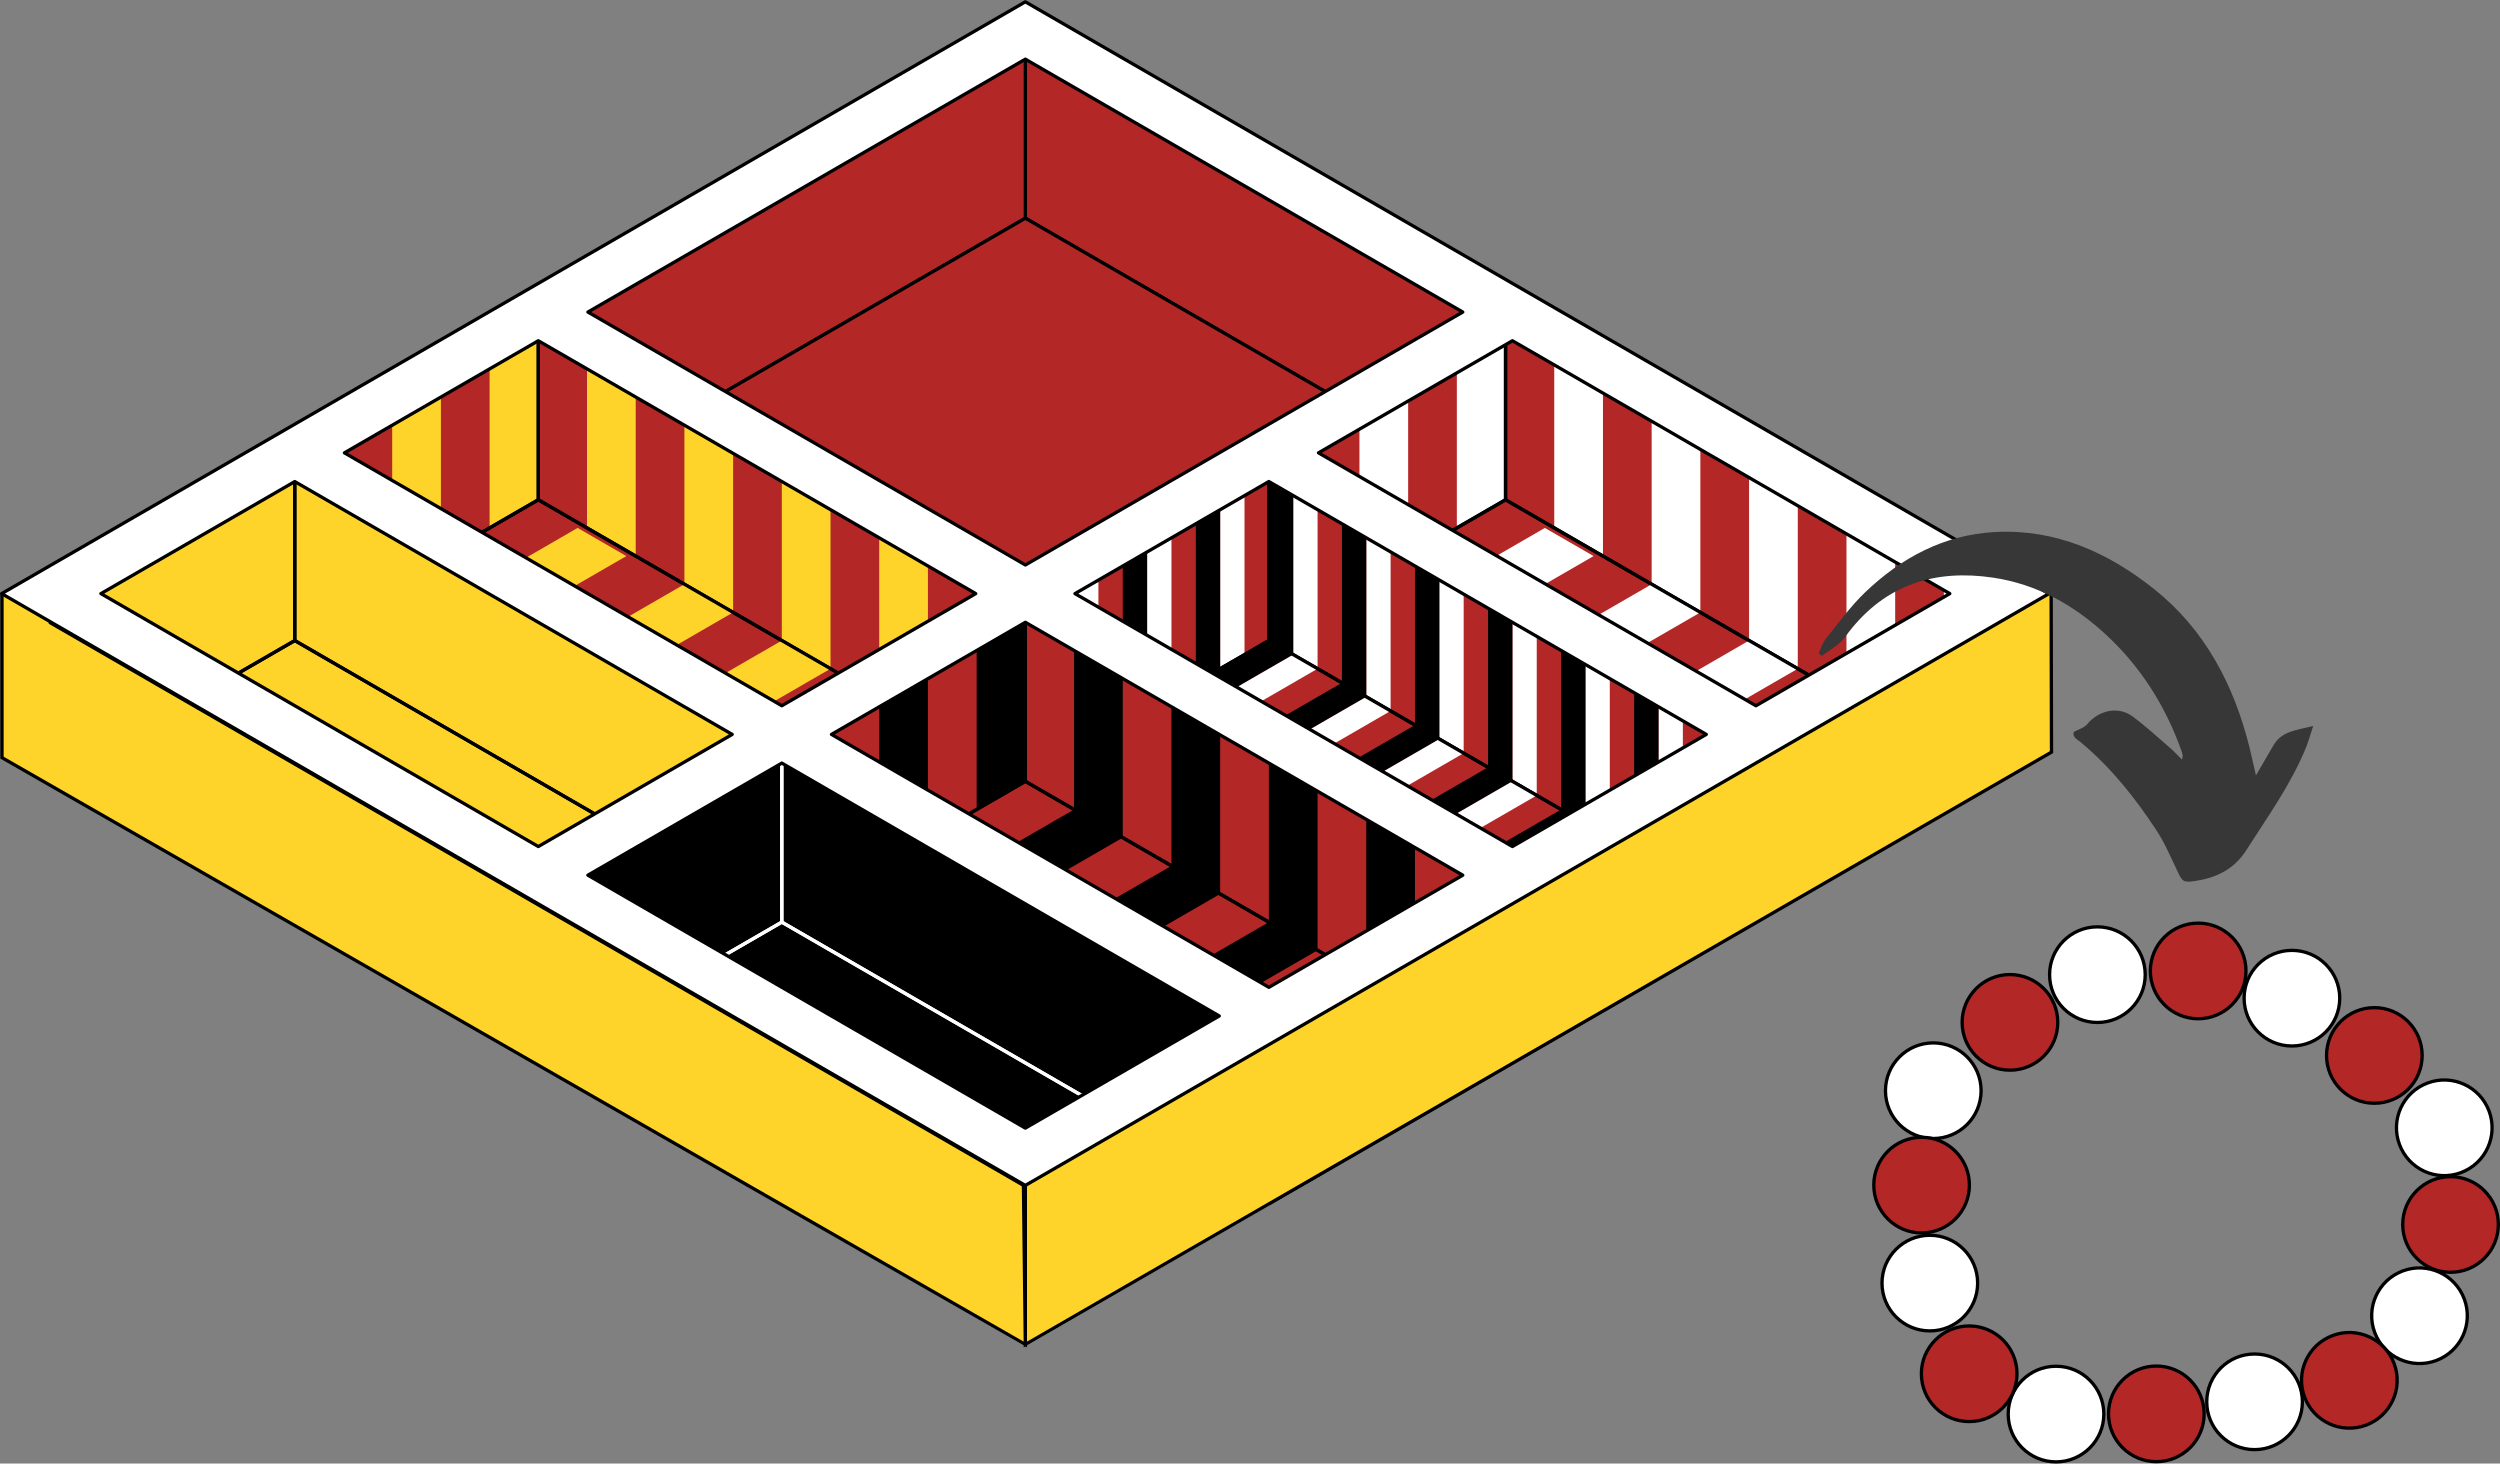 <?xml version="1.0" encoding="UTF-8" standalone="no"?>
<!-- Created with Inkscape (http://www.inkscape.org/) -->

<svg
   width="199.64mm"
   height="116.872mm"
   viewBox="0 0 199.64 116.872"
   version="1.1"
   id="svg157610"
   inkscape:version="1.2.2 (b0a8486541, 2022-12-01)"
   sodipodi:docname="2024-BR-04i.svg"
   xmlns:inkscape="http://www.inkscape.org/namespaces/inkscape"
   xmlns:sodipodi="http://sodipodi.sourceforge.net/DTD/sodipodi-0.dtd"
   xmlns="http://www.w3.org/2000/svg"
   xmlns:svg="http://www.w3.org/2000/svg">
  <rect x="0" y="0" width="199.64" height="116.872" fill="#808080" stroke="none"/>
  <sodipodi:namedview
     id="namedview157612"
     pagecolor="#ffffff"
     bordercolor="#666666"
     borderopacity="1.0"
     inkscape:showpageshadow="2"
     inkscape:pageopacity="0.0"
     inkscape:pagecheckerboard="0"
     inkscape:deskcolor="#d1d1d1"
     inkscape:document-units="mm"
     showgrid="false"
     inkscape:zoom="0.8828353"
     inkscape:cx="345.4778"
     inkscape:cy="415.70608"
     inkscape:window-width="1834"
     inkscape:window-height="1131"
     inkscape:window-x="0"
     inkscape:window-y="32"
     inkscape:window-maximized="1"
     inkscape:current-layer="layer1" />
  <defs
     id="defs157607" />
  <g
     inkscape:label="Layer 1"
     inkscape:groupmode="layer"
     id="layer1"
     transform="translate(-3.21,-38.639)">
    <g
       id="g114270"
       transform="matrix(1.497,0,0,1.499,0.821,-22.634)"
       style="stroke-width:0.668">
      <path
         style="fill:#b42727;fill-opacity:1;stroke:#000000;stroke-width:0.177;stroke-linecap:round;stroke-linejoin:bevel;stroke-dasharray:none;stroke-opacity:1"
         d="M 56.292,52.5 82.272,67.5 V 57.5 L 56.292,42.5 Z"
         id="path1518"
         sodipodi:nodetypes="ccccc" />
      <path
         style="fill:#b42727;fill-opacity:1;stroke:#000000;stroke-width:0.177;stroke-linecap:round;stroke-linejoin:bevel;stroke-dasharray:none;stroke-opacity:1"
         d="M 56.292,52.5 30.311,67.5 V 57.5 L 56.292,42.5 Z"
         id="path1518-3"
         sodipodi:nodetypes="ccccc" />
      <path
         style="fill:#b42727;fill-opacity:1;stroke:#000000;stroke-width:0.177;stroke-linecap:round;stroke-linejoin:bevel;stroke-dasharray:none;stroke-opacity:1"
         d="m 56.292,82.5 25.981,-15 -25.981,-15 -25.981,15 z"
         id="path37986"
         sodipodi:nodetypes="ccccc" />
      <g
         id="g112922-9"
         transform="translate(-50.036,-15.786)"
         style="stroke-width:0.668">
        <path
           style="fill:#b42727;fill-opacity:1;stroke:none;stroke-width:0.177;stroke-linecap:round;stroke-linejoin:bevel;stroke-dasharray:none;stroke-opacity:1"
           d="m 131.944,83.286 25.981,15 v -10 l -25.981,-15 z"
           id="path1518-6-2-4-6"
           sodipodi:nodetypes="ccccc" />
        <path
           style="fill:#b42727;fill-opacity:1;stroke:none;stroke-width:0.177;stroke-linecap:round;stroke-linejoin:bevel;stroke-dasharray:none;stroke-opacity:1"
           d="m 131.944,83.286 -12.99,7.5 v -10 l 12.99,-7.5 z"
           id="path1518-3-7-9-4-4"
           sodipodi:nodetypes="ccccc" />
        <path
           style="fill:#b42727;fill-opacity:1;stroke:none;stroke-width:0.177;stroke-linecap:round;stroke-linejoin:bevel;stroke-dasharray:none;stroke-opacity:1"
           d="m 144.934,105.786 12.99,-7.5 -25.981,-15 -12.99,7.5 z"
           id="path37986-5-3-7-3"
           sodipodi:nodetypes="ccccc" />
        <path
           style="fill:#ffffff;stroke:none;stroke-width:0.177;stroke-linecap:round;stroke-linejoin:bevel;stroke-dasharray:none;stroke-opacity:1"
           d="m 126.748,76.286 v 10 l -2.598,1.5 v -10 z"
           id="path38784-1-6-3"
           sodipodi:nodetypes="ccccc" />
        <path
           style="fill:#ffffff;stroke:none;stroke-width:0.177;stroke-linecap:round;stroke-linejoin:bevel;stroke-dasharray:none;stroke-opacity:1"
           d="m 121.551,79.286 v 10 l -2.598,1.5 v -10 z"
           id="path38784-3-9-3-3"
           sodipodi:nodetypes="ccccc" />
        <path
           style="fill:#ffffff;stroke:none;stroke-width:0.177;stroke-linecap:round;stroke-linejoin:bevel;stroke-dasharray:none;stroke-opacity:1"
           d="m 131.944,73.286 v 10 l -2.598,1.5 v -10 z"
           id="path38784-5-4-1-8"
           sodipodi:nodetypes="ccccc" />
        <path
           style="fill:#ffffff;stroke:none;stroke-width:0.177;stroke-linecap:round;stroke-linejoin:bevel;stroke-dasharray:none;stroke-opacity:1"
           d="m 134.542,74.786 v 10 l 2.598,1.5 v -10 z"
           id="path38784-5-6-7-7-6"
           sodipodi:nodetypes="ccccc" />
        <path
           style="fill:#ffffff;stroke:none;stroke-width:0.177;stroke-linecap:round;stroke-linejoin:bevel;stroke-dasharray:none;stroke-opacity:1"
           d="m 139.738,77.786 v 10 l 2.598,1.5 v -10 z"
           id="path38784-5-6-2-8-5-0"
           sodipodi:nodetypes="ccccc" />
        <path
           style="fill:#ffffff;stroke:none;stroke-width:0.177;stroke-linecap:round;stroke-linejoin:bevel;stroke-dasharray:none;stroke-opacity:1"
           d="m 144.934,80.786 v 10 l 2.598,1.5 v -10 z"
           id="path38784-5-6-2-9-4-9-4"
           sodipodi:nodetypes="ccccc" />
        <path
           style="fill:#ffffff;stroke:none;stroke-width:0.177;stroke-linecap:round;stroke-linejoin:bevel;stroke-dasharray:none;stroke-opacity:1"
           d="m 150.13,83.786 v 10 l 2.598,1.5 v -10 z"
           id="path38784-5-6-2-9-1-5-6-8"
           sodipodi:nodetypes="ccccc" />
        <path
           style="fill:#ffffff;stroke:none;stroke-width:0.177;stroke-linecap:round;stroke-linejoin:bevel;stroke-dasharray:none;stroke-opacity:1"
           d="m 155.326,86.786 v 10 l 2.598,1.5 v -10 z"
           id="path38784-5-6-2-9-1-2-0-2-8"
           sodipodi:nodetypes="ccccc" />
        <path
           style="fill:none;fill-opacity:1;stroke:#000000;stroke-width:0.177;stroke-linecap:round;stroke-linejoin:bevel;stroke-dasharray:none;stroke-opacity:1"
           d="m 131.944,83.286 -12.99,7.5 v -10 l 12.99,-7.5 z"
           id="path1518-3-7-7-3-1-8"
           sodipodi:nodetypes="ccccc" />
        <path
           style="fill:none;fill-opacity:1;stroke:#000000;stroke-width:0.177;stroke-linecap:round;stroke-linejoin:bevel;stroke-dasharray:none;stroke-opacity:1"
           d="m 131.944,83.286 25.981,15 v -10 l -25.981,-15 z"
           id="path1518-6-0-6-7-9"
           sodipodi:nodetypes="ccccc" />
        <path
           style="fill:#ffffff;stroke:none;stroke-width:0.177;stroke-linecap:round;stroke-linejoin:bevel;stroke-dasharray:none;stroke-opacity:1"
           d="m 134.041,84.786 -12.99,7.5 2.598,1.5 12.99,-7.5 z"
           id="path40754-5-7" />
        <path
           style="fill:#ffffff;stroke:none;stroke-width:0.177;stroke-linecap:round;stroke-linejoin:bevel;stroke-dasharray:none;stroke-opacity:1"
           d="m 139.738,87.786 -12.99,7.5 2.598,1.5 12.99,-7.5 z"
           id="path40754-7-7-7" />
        <path
           style="fill:#ffffff;stroke:none;stroke-width:0.177;stroke-linecap:round;stroke-linejoin:bevel;stroke-dasharray:none;stroke-opacity:1"
           d="m 144.934,90.786 -12.99,7.5 2.598,1.5 12.99,-7.5 z"
           id="path40754-7-8-4-6" />
        <path
           style="fill:#ffffff;stroke:none;stroke-width:0.177;stroke-linecap:round;stroke-linejoin:bevel;stroke-dasharray:none;stroke-opacity:1"
           d="m 150.13,93.786 -12.99,7.5 2.598,1.5 12.99,-7.5 z"
           id="path40754-7-8-6-1-4" />
        <path
           style="fill:#ffffff;stroke:none;stroke-width:0.177;stroke-linecap:round;stroke-linejoin:bevel;stroke-dasharray:none;stroke-opacity:1"
           d="m 155.326,96.786 -12.99,7.5 2.598,1.5 12.99,-7.5 z"
           id="path40754-7-8-8-8-3" />
        <path
           style="fill:none;fill-opacity:1;stroke:#000000;stroke-width:0.177;stroke-linecap:round;stroke-linejoin:bevel;stroke-dasharray:none;stroke-opacity:1"
           d="m 144.934,105.786 12.99,-7.5 -25.981,-15 -12.99,7.5 z"
           id="path37986-5-9-3-8-0"
           sodipodi:nodetypes="ccccc" />
      </g>
      <g
         id="g114007"
         transform="translate(-101.633,-15.786)"
         style="stroke-width:0.668">
        <path
           style="fill:#b42727;fill-opacity:1;stroke:none;stroke-width:0.177;stroke-linecap:round;stroke-linejoin:bevel;stroke-dasharray:none;stroke-opacity:1"
           d="m 131.944,83.286 25.981,15 v -10 l -25.981,-15 z"
           id="path1518-6-2-4"
           sodipodi:nodetypes="ccccc" />
        <path
           style="fill:#b42727;fill-opacity:1;stroke:none;stroke-width:0.177;stroke-linecap:round;stroke-linejoin:bevel;stroke-dasharray:none;stroke-opacity:1"
           d="m 131.944,83.286 -12.99,7.5 v -10 l 12.99,-7.5 z"
           id="path1518-3-7-9-4"
           sodipodi:nodetypes="ccccc" />
        <path
           style="fill:#b42727;fill-opacity:1;stroke:none;stroke-width:0.177;stroke-linecap:round;stroke-linejoin:bevel;stroke-dasharray:none;stroke-opacity:1"
           d="m 144.934,105.786 12.99,-7.5 -25.981,-15 -12.99,7.5 z"
           id="path37986-5-3-7"
           sodipodi:nodetypes="ccccc" />
        <path
           style="fill:#ffd42a;fill-opacity:1;stroke:none;stroke-width:0.177;stroke-linecap:round;stroke-linejoin:bevel;stroke-dasharray:none;stroke-opacity:1"
           d="m 126.748,76.286 v 10 l -2.598,1.5 v -10 z"
           id="path38784-1-6"
           sodipodi:nodetypes="ccccc" />
        <path
           style="fill:#ffd42a;fill-opacity:1;stroke:none;stroke-width:0.177;stroke-linecap:round;stroke-linejoin:bevel;stroke-dasharray:none;stroke-opacity:1"
           d="m 121.551,79.286 v 10 l -2.598,1.5 v -10 z"
           id="path38784-3-9-3"
           sodipodi:nodetypes="ccccc" />
        <path
           style="fill:#ffd42a;fill-opacity:1;stroke:none;stroke-width:0.177;stroke-linecap:round;stroke-linejoin:bevel;stroke-dasharray:none;stroke-opacity:1"
           d="m 131.944,73.286 v 10 l -2.598,1.5 v -10 z"
           id="path38784-5-4-1"
           sodipodi:nodetypes="ccccc" />
        <path
           style="fill:#ffd42a;fill-opacity:1;stroke:none;stroke-width:0.177;stroke-linecap:round;stroke-linejoin:bevel;stroke-dasharray:none;stroke-opacity:1"
           d="m 134.542,74.786 v 10 l 2.598,1.5 v -10 z"
           id="path38784-5-6-7-7"
           sodipodi:nodetypes="ccccc" />
        <path
           style="fill:#ffd42a;fill-opacity:1;stroke:none;stroke-width:0.177;stroke-linecap:round;stroke-linejoin:bevel;stroke-dasharray:none;stroke-opacity:1"
           d="m 139.738,77.786 v 10 l 2.598,1.5 v -10 z"
           id="path38784-5-6-2-8-5"
           sodipodi:nodetypes="ccccc" />
        <path
           style="fill:#ffd42a;fill-opacity:1;stroke:none;stroke-width:0.177;stroke-linecap:round;stroke-linejoin:bevel;stroke-dasharray:none;stroke-opacity:1"
           d="m 144.934,80.786 v 10 l 2.598,1.5 v -10 z"
           id="path38784-5-6-2-9-4-9"
           sodipodi:nodetypes="ccccc" />
        <path
           style="fill:#ffd42a;fill-opacity:1;stroke:none;stroke-width:0.177;stroke-linecap:round;stroke-linejoin:bevel;stroke-dasharray:none;stroke-opacity:1"
           d="m 150.13,83.786 v 10 l 2.598,1.5 v -10 z"
           id="path38784-5-6-2-9-1-5-6"
           sodipodi:nodetypes="ccccc" />
        <path
           style="fill:#ffd42a;fill-opacity:1;stroke:none;stroke-width:0.177;stroke-linecap:round;stroke-linejoin:bevel;stroke-dasharray:none;stroke-opacity:1"
           d="m 155.326,86.786 v 10 l 2.598,1.5 v -10 z"
           id="path38784-5-6-2-9-1-2-0-2"
           sodipodi:nodetypes="ccccc" />
        <path
           style="fill:none;fill-opacity:1;stroke:#000000;stroke-width:0.177;stroke-linecap:round;stroke-linejoin:bevel;stroke-dasharray:none;stroke-opacity:1"
           d="m 131.944,83.286 -12.99,7.5 v -10 l 12.99,-7.5 z"
           id="path1518-3-7-7-3-1"
           sodipodi:nodetypes="ccccc" />
        <path
           style="fill:none;fill-opacity:1;stroke:#000000;stroke-width:0.177;stroke-linecap:round;stroke-linejoin:bevel;stroke-dasharray:none;stroke-opacity:1"
           d="m 131.944,83.286 25.981,15 v -10 l -25.981,-15 z"
           id="path1518-6-0-6-7"
           sodipodi:nodetypes="ccccc" />
        <path
           style="fill:#ffd42a;fill-opacity:1;stroke:none;stroke-width:0.177;stroke-linecap:round;stroke-linejoin:bevel;stroke-dasharray:none;stroke-opacity:1"
           d="m 134.041,84.786 -12.99,7.5 2.598,1.5 12.99,-7.5 z"
           id="path40754-5" />
        <path
           style="fill:#ffd42a;fill-opacity:1;stroke:none;stroke-width:0.177;stroke-linecap:round;stroke-linejoin:bevel;stroke-dasharray:none;stroke-opacity:1"
           d="m 139.738,87.786 -12.99,7.5 2.598,1.5 12.99,-7.5 z"
           id="path40754-7-7" />
        <path
           style="fill:#ffd42a;fill-opacity:1;stroke:none;stroke-width:0.177;stroke-linecap:round;stroke-linejoin:bevel;stroke-dasharray:none;stroke-opacity:1"
           d="m 144.934,90.786 -12.99,7.5 2.598,1.5 12.99,-7.5 z"
           id="path40754-7-8-4" />
        <path
           style="fill:#ffd42a;fill-opacity:1;stroke:none;stroke-width:0.177;stroke-linecap:round;stroke-linejoin:bevel;stroke-dasharray:none;stroke-opacity:1"
           d="m 150.13,93.786 -12.99,7.5 2.598,1.5 12.99,-7.5 z"
           id="path40754-7-8-6-1" />
        <path
           style="fill:#ffd42a;fill-opacity:1;stroke:none;stroke-width:0.177;stroke-linecap:round;stroke-linejoin:bevel;stroke-dasharray:none;stroke-opacity:1"
           d="m 155.326,96.786 -12.99,7.5 2.598,1.5 12.99,-7.5 z"
           id="path40754-7-8-8-8" />
        <path
           style="fill:none;fill-opacity:1;stroke:#000000;stroke-width:0.177;stroke-linecap:round;stroke-linejoin:bevel;stroke-dasharray:none;stroke-opacity:1"
           d="m 144.934,105.786 12.99,-7.5 -25.981,-15 -12.99,7.5 z"
           id="path37986-5-9-3-8"
           sodipodi:nodetypes="ccccc" />
      </g>
      <g
         id="g43319"
         transform="translate(-72.313,13.25)"
         style="stroke-width:0.668">
        <path
           style="fill:#b42727;fill-opacity:1;stroke:none;stroke-width:0.177;stroke-linecap:round;stroke-linejoin:bevel;stroke-dasharray:none;stroke-opacity:1"
           d="m 141.595,61.75 25.981,15 v -10 l -25.981,-15 z"
           id="path1518-6-06"
           sodipodi:nodetypes="ccccc" />
        <path
           style="fill:#ffffff;stroke:none;stroke-width:0.177px;stroke-linecap:butt;stroke-linejoin:miter;stroke-opacity:1"
           d="m 144.193,53.25 -1.299,-0.75 v 10 l 1.299,0.75 z"
           id="path42448-8-4-3-0" />
        <path
           style="fill:#b42727;fill-opacity:1;stroke:none;stroke-width:0.177;stroke-linecap:round;stroke-linejoin:bevel;stroke-dasharray:none;stroke-opacity:1"
           d="m 141.595,61.75 -12.99,7.5 v -10 l 12.99,-7.5 z"
           id="path1518-3-7-1"
           sodipodi:nodetypes="ccccc" />
        <path
           style="fill:#ffffff;stroke:none;stroke-width:0.177px;stroke-linecap:butt;stroke-linejoin:miter;stroke-opacity:1"
           d="m 135.1,55.5 1.299,-0.75 v 10 l -1.299,0.75 z"
           id="path42448-8-4-3" />
        <path
           style="fill:#b42727;fill-opacity:1;stroke:none;stroke-width:0.177;stroke-linecap:round;stroke-linejoin:bevel;stroke-dasharray:none;stroke-opacity:1"
           d="m 154.586,84.25 12.99,-7.5 -25.981,-15 -12.99,7.5 z"
           id="path37986-5-5"
           sodipodi:nodetypes="ccccc" />
        <path
           style="fill:#ffffff;stroke:none;stroke-width:0.177px;stroke-linecap:butt;stroke-linejoin:miter;stroke-opacity:1"
           d="M 131.203,57.75 132.502,57 v 10 l -1.299,0.75 z"
           id="path42448-8-4" />
        <path
           style="fill:#ffffff;stroke:none;stroke-width:0.177px;stroke-linecap:butt;stroke-linejoin:miter;stroke-opacity:1"
           d="m 138.997,53.25 1.299,-0.75 v 10 l -1.299,0.75 z"
           id="path42448-8-4-3-1" />
        <path
           style="fill:none;fill-opacity:1;stroke:#000000;stroke-width:0.177;stroke-linecap:round;stroke-linejoin:bevel;stroke-dasharray:none;stroke-opacity:1"
           d="m 141.595,61.75 -12.99,7.5 v -10 l 12.99,-7.5 z"
           id="path1518-3-7-7-25"
           sodipodi:nodetypes="ccccc" />
        <path
           style="fill:#ffffff;stroke:none;stroke-width:0.177px;stroke-linecap:butt;stroke-linejoin:miter;stroke-opacity:1"
           d="m 148.09,55.5 -1.299,-0.75 v 10 l 1.299,0.75 z"
           id="path42448-8-4-3-0-6" />
        <path
           style="fill:#ffffff;stroke:none;stroke-width:0.177px;stroke-linecap:butt;stroke-linejoin:miter;stroke-opacity:1"
           d="m 151.987,57.75 -1.299,-0.75 V 67 l 1.299,0.75 z"
           id="path42448-8-4-3-0-6-9" />
        <path
           style="fill:#ffffff;stroke:none;stroke-width:0.177px;stroke-linecap:butt;stroke-linejoin:miter;stroke-opacity:1"
           d="m 155.885,60 -1.299,-0.75 v 10 l 1.299,0.75 z"
           id="path42448-8-4-3-0-6-9-6" />
        <path
           style="fill:#ffffff;stroke:none;stroke-width:0.177px;stroke-linecap:butt;stroke-linejoin:miter;stroke-opacity:1"
           d="m 159.782,62.25 -1.299,-0.75 v 10 l 1.299,0.75 z"
           id="path42448-8-4-3-0-6-9-6-4" />
        <path
           style="fill:#ffffff;stroke:none;stroke-width:0.177px;stroke-linecap:butt;stroke-linejoin:miter;stroke-opacity:1"
           d="m 163.679,64.5 -1.299,-0.75 v 10 l 1.299,0.75 z"
           id="path42448-8-4-3-0-6-9-6-5" />
        <path
           style="fill:#ffffff;stroke:none;stroke-width:0.177px;stroke-linecap:butt;stroke-linejoin:miter;stroke-opacity:1"
           d="M 167.576,66.75 166.277,66 v 10 l 1.299,0.75 z"
           id="path42448-8-4-3-0-6-9-6-5-4" />
        <path
           style="fill:none;fill-opacity:1;stroke:#000000;stroke-width:0.177;stroke-linecap:round;stroke-linejoin:bevel;stroke-dasharray:none;stroke-opacity:1"
           d="m 141.595,61.75 25.981,15 v -10 l -25.981,-15 z"
           id="path1518-6-0-4"
           sodipodi:nodetypes="ccccc" />
        <path
           style="fill:#000000;stroke:none;stroke-width:0.177px;stroke-linecap:butt;stroke-linejoin:miter;stroke-opacity:1"
           d="m 142.894,52.5 -1.299,-0.75 v 10 l 1.299,0.75 z"
           id="path42448-8-49-2" />
        <path
           style="fill:#000000;stroke:none;stroke-width:0.177px;stroke-linecap:butt;stroke-linejoin:miter;stroke-opacity:1"
           d="M 146.791,54.75 145.492,54 v 10 l 1.299,0.75 z"
           id="path42448-8-49-2-8" />
        <path
           style="fill:#000000;stroke:none;stroke-width:0.177px;stroke-linecap:butt;stroke-linejoin:miter;stroke-opacity:1"
           d="m 150.688,57 -1.299,-0.75 V 66.25 l 1.299,0.75 z"
           id="path42448-8-49-2-8-2" />
        <path
           style="fill:#000000;stroke:none;stroke-width:0.177px;stroke-linecap:butt;stroke-linejoin:miter;stroke-opacity:1"
           d="m 154.586,59.25 -1.299,-0.75 v 10 l 1.299,0.75 z"
           id="path42448-8-49-2-8-2-6" />
        <path
           style="fill:#000000;stroke:none;stroke-width:0.177px;stroke-linecap:butt;stroke-linejoin:miter;stroke-opacity:1"
           d="m 158.483,61.5 -1.299,-0.75 v 10 l 1.299,0.75 z"
           id="path42448-8-49-2-8-2-6-9" />
        <path
           style="fill:#000000;stroke:none;stroke-width:0.177px;stroke-linecap:butt;stroke-linejoin:miter;stroke-opacity:1"
           d="M 162.38,63.75 161.081,63 v 10 l 1.299,0.75 z"
           id="path42448-8-49-2-8-2-6-0" />
        <path
           style="fill:#000000;stroke:none;stroke-width:0.177px;stroke-linecap:butt;stroke-linejoin:miter;stroke-opacity:1"
           d="m 164.978,75.25 c -12.99,7.5 -12.99,7.5 -12.99,7.5 l 1.299,0.75 12.99,-7.5 z"
           id="path42905" />
        <path
           style="fill:#000000;stroke:none;stroke-width:0.177px;stroke-linecap:butt;stroke-linejoin:miter;stroke-opacity:1"
           d="m 166.277,66 -1.299,-0.75 v 10 l 1.299,0.75 z"
           id="path42448-8-49-2-8-2-6-0-8" />
        <path
           style="fill:#ffffff;stroke:none;stroke-width:0.177px;stroke-linecap:butt;stroke-linejoin:miter;stroke-opacity:1"
           d="m 166.277,76 c -12.99,7.5 -12.99,7.5 -12.99,7.5 l 1.299,0.75 12.99,-7.5 z"
           id="path42905-7" />
        <path
           style="fill:#000000;stroke:none;stroke-width:0.177px;stroke-linecap:butt;stroke-linejoin:miter;stroke-opacity:1"
           d="m 161.081,73 c -12.99,7.5 -12.99,7.5 -12.99,7.5 l 1.299,0.75 12.99,-7.5 z"
           id="path42905-1" />
        <path
           style="fill:#ffffff;stroke:none;stroke-width:0.177px;stroke-linecap:butt;stroke-linejoin:miter;stroke-opacity:1"
           d="m 162.38,73.75 c -12.99,7.5 -12.99,7.5 -12.99,7.5 l 1.299,0.75 12.99,-7.5 z"
           id="path42905-7-7" />
        <path
           style="fill:#000000;stroke:none;stroke-width:0.177px;stroke-linecap:butt;stroke-linejoin:miter;stroke-opacity:1"
           d="m 157.184,70.75 c -12.99,7.5 -12.99,7.5 -12.99,7.5 l 1.299,0.75 12.99,-7.5 z"
           id="path42905-1-2" />
        <path
           style="fill:#ffffff;stroke:none;stroke-width:0.177px;stroke-linecap:butt;stroke-linejoin:miter;stroke-opacity:1"
           d="M 158.483,71.5 C 145.492,79 145.492,79 145.492,79 l 1.299,0.75 12.99,-7.5 z"
           id="path42905-7-7-7" />
        <path
           style="fill:#000000;stroke:none;stroke-width:0.177px;stroke-linecap:butt;stroke-linejoin:miter;stroke-opacity:1"
           d="M 153.286,68.5 C 140.296,76 140.296,76 140.296,76 l 1.299,0.75 12.99,-7.5 z"
           id="path42905-1-22" />
        <path
           style="fill:#ffffff;stroke:none;stroke-width:0.177px;stroke-linecap:butt;stroke-linejoin:miter;stroke-opacity:1"
           d="m 154.586,69.25 c -12.99,7.5 -12.99,7.5 -12.99,7.5 l 1.299,0.75 12.99,-7.5 z"
           id="path42905-7-7-6" />
        <path
           style="fill:#000000;stroke:none;stroke-width:0.177px;stroke-linecap:butt;stroke-linejoin:miter;stroke-opacity:1"
           d="m 149.389,66.25 c -12.99,7.5 -12.99,7.5 -12.99,7.5 l 1.299,0.75 12.99,-7.5 z"
           id="path42905-1-1" />
        <path
           style="fill:#ffffff;stroke:none;stroke-width:0.177px;stroke-linecap:butt;stroke-linejoin:miter;stroke-opacity:1"
           d="m 150.688,67 c -12.99,7.5 -12.99,7.5 -12.99,7.5 l 1.299,0.75 12.99,-7.5 z"
           id="path42905-7-7-0" />
        <path
           style="fill:#000000;stroke:none;stroke-width:0.177px;stroke-linecap:butt;stroke-linejoin:miter;stroke-opacity:1"
           d="m 145.492,64 c -12.99,7.5 -12.99,7.5 -12.99,7.5 l 1.299,0.75 12.99,-7.5 z"
           id="path42905-1-6" />
        <path
           style="fill:#ffffff;stroke:none;stroke-width:0.177px;stroke-linecap:butt;stroke-linejoin:miter;stroke-opacity:1"
           d="m 146.791,64.75 c -12.99,7.5 -12.99,7.5 -12.99,7.5 l 1.299,0.75 12.99,-7.5 z"
           id="path42905-7-7-1" />
        <path
           style="fill:#000000;stroke:none;stroke-width:0.177px;stroke-linecap:butt;stroke-linejoin:miter;stroke-opacity:1"
           d="m 141.595,61.75 c -12.99,7.5 -12.99,7.5 -12.99,7.5 l 1.299,0.75 12.99,-7.5 z"
           id="path42905-1-5" />
        <path
           style="fill:#ffffff;stroke:none;stroke-width:0.177px;stroke-linecap:butt;stroke-linejoin:miter;stroke-opacity:1"
           d="M 142.894,62.5 C 129.904,70 129.904,70 129.904,70 l 1.299,0.75 12.99,-7.5 z"
           id="path42905-7-7-9" />
        <path
           style="fill:none;fill-opacity:1;stroke:#000000;stroke-width:0.177;stroke-linecap:round;stroke-linejoin:bevel;stroke-dasharray:none;stroke-opacity:1"
           d="m 154.586,84.25 12.99,-7.5 -25.981,-15 -12.99,7.5 z"
           id="path37986-5-9-30"
           sodipodi:nodetypes="ccccc" />
        <path
           style="fill:#000000;stroke:none;stroke-width:0.177px;stroke-linecap:butt;stroke-linejoin:miter;stroke-opacity:1"
           d="m 129.904,58.5 1.299,-0.75 v 10 l -1.299,0.75 z"
           id="path42448" />
        <path
           style="fill:#000000;stroke:none;stroke-width:0.177px;stroke-linecap:butt;stroke-linejoin:miter;stroke-opacity:1"
           d="m 133.801,56.25 1.299,-0.75 v 10 l -1.299,0.75 z"
           id="path42448-8" />
        <path
           style="fill:#000000;stroke:none;stroke-width:0.177px;stroke-linecap:butt;stroke-linejoin:miter;stroke-opacity:1"
           d="m 137.698,54 1.299,-0.75 v 10 L 137.698,64 Z"
           id="path42448-8-49" />
      </g>
      <g
         id="g43340"
         transform="translate(1.4245989e-5)"
         style="stroke-width:0.668">
        <path
           style="fill:#b42727;fill-opacity:1;stroke:none;stroke-width:0.177;stroke-linecap:round;stroke-linejoin:bevel;stroke-dasharray:none;stroke-opacity:1"
           d="M 56.292,82.5 82.272,97.5 V 87.5 l -25.981,-15 z"
           id="path1518-6-2"
           sodipodi:nodetypes="ccccc" />
        <path
           style="fill:#b42727;fill-opacity:1;stroke:none;stroke-width:0.177;stroke-linecap:round;stroke-linejoin:bevel;stroke-dasharray:none;stroke-opacity:1"
           d="M 56.292,82.5 43.301,90 V 80 L 56.292,72.5 Z"
           id="path1518-3-7-9"
           sodipodi:nodetypes="ccccc" />
        <path
           style="fill:#b42727;fill-opacity:1;stroke:none;stroke-width:0.177;stroke-linecap:round;stroke-linejoin:bevel;stroke-dasharray:none;stroke-opacity:1"
           d="M 69.282,105 82.272,97.5 56.292,82.5 43.301,90 Z"
           id="path37986-5-3"
           sodipodi:nodetypes="ccccc" />
        <path
           style="fill:#000000;stroke:none;stroke-width:0.177;stroke-linecap:round;stroke-linejoin:bevel;stroke-dasharray:none;stroke-opacity:1"
           d="M 51.095,75.5 V 85.5 L 48.497,87 l 1e-6,-10 z"
           id="path38784-1"
           sodipodi:nodetypes="ccccc" />
        <path
           style="fill:#000000;stroke:none;stroke-width:0.177;stroke-linecap:round;stroke-linejoin:bevel;stroke-dasharray:none;stroke-opacity:1"
           d="M 45.899,78.5 V 88.5 L 43.301,90 l 10e-7,-10 z"
           id="path38784-3-9"
           sodipodi:nodetypes="ccccc" />
        <path
           style="fill:#000000;stroke:none;stroke-width:0.177;stroke-linecap:round;stroke-linejoin:bevel;stroke-dasharray:none;stroke-opacity:1"
           d="M 56.292,72.5 V 82.5 L 53.694,84 l 10e-7,-10 z"
           id="path38784-5-4"
           sodipodi:nodetypes="ccccc" />
        <path
           style="fill:#000000;stroke:none;stroke-width:0.177;stroke-linecap:round;stroke-linejoin:bevel;stroke-dasharray:none;stroke-opacity:1"
           d="M 58.89,74 V 84 L 61.488,85.5 v -10 z"
           id="path38784-5-6-7"
           sodipodi:nodetypes="ccccc" />
        <path
           style="fill:#000000;stroke:none;stroke-width:0.177;stroke-linecap:round;stroke-linejoin:bevel;stroke-dasharray:none;stroke-opacity:1"
           d="M 64.086,77 V 87 L 66.684,88.5 v -10 z"
           id="path38784-5-6-2-8"
           sodipodi:nodetypes="ccccc" />
        <path
           style="fill:#000000;stroke:none;stroke-width:0.177;stroke-linecap:round;stroke-linejoin:bevel;stroke-dasharray:none;stroke-opacity:1"
           d="M 69.282,80 V 90 L 71.88,91.5 v -10 z"
           id="path38784-5-6-2-9-4"
           sodipodi:nodetypes="ccccc" />
        <path
           style="fill:#000000;stroke:none;stroke-width:0.177;stroke-linecap:round;stroke-linejoin:bevel;stroke-dasharray:none;stroke-opacity:1"
           d="M 74.478,83 V 93 l 2.598,1.5 v -10 z"
           id="path38784-5-6-2-9-1-5"
           sodipodi:nodetypes="ccccc" />
        <path
           style="fill:#000000;stroke:none;stroke-width:0.177;stroke-linecap:round;stroke-linejoin:bevel;stroke-dasharray:none;stroke-opacity:1"
           d="M 79.674,86 V 96 l 2.598,1.5 v -10 z"
           id="path38784-5-6-2-9-1-2-0"
           sodipodi:nodetypes="ccccc" />
        <path
           style="fill:none;fill-opacity:1;stroke:#000000;stroke-width:0.177;stroke-linecap:round;stroke-linejoin:bevel;stroke-dasharray:none;stroke-opacity:1"
           d="M 56.292,82.5 43.301,90 V 80 l 12.99,-7.5 z"
           id="path1518-3-7-7-3"
           sodipodi:nodetypes="ccccc" />
        <path
           style="fill:none;fill-opacity:1;stroke:#000000;stroke-width:0.177;stroke-linecap:round;stroke-linejoin:bevel;stroke-dasharray:none;stroke-opacity:1"
           d="M 56.292,82.5 82.272,97.5 V 87.5 l -25.981,-15 z"
           id="path1518-6-0-6"
           sodipodi:nodetypes="ccccc" />
        <path
           style="fill:none;fill-opacity:1;stroke:#000000;stroke-width:0.177;stroke-linecap:round;stroke-linejoin:bevel;stroke-dasharray:none;stroke-opacity:1"
           d="m 69.282,105 12.99,-7.5 -25.981,-15 -12.99,7.5 z"
           id="path37986-5-9-3"
           sodipodi:nodetypes="ccccc" />
        <path
           style="fill:#000000;stroke:none;stroke-width:0.177;stroke-linecap:round;stroke-linejoin:bevel;stroke-dasharray:none;stroke-opacity:1"
           d="m 58.89,84 -12.99,7.5 2.598,1.5 12.99,-7.5 z"
           id="path40754" />
        <path
           style="fill:#000000;stroke:none;stroke-width:0.177;stroke-linecap:round;stroke-linejoin:bevel;stroke-dasharray:none;stroke-opacity:1"
           d="m 64.086,87 -12.99,7.5 2.598,1.5 12.99,-7.5 z"
           id="path40754-7" />
        <path
           style="fill:#000000;stroke:none;stroke-width:0.177;stroke-linecap:round;stroke-linejoin:bevel;stroke-dasharray:none;stroke-opacity:1"
           d="m 69.282,90 -12.99,7.5 2.598,1.5 12.99,-7.5 z"
           id="path40754-7-8" />
        <path
           style="fill:#000000;stroke:none;stroke-width:0.177;stroke-linecap:round;stroke-linejoin:bevel;stroke-dasharray:none;stroke-opacity:1"
           d="m 74.478,93 -12.99,7.5 2.598,1.5 12.99,-7.5 z"
           id="path40754-7-8-6" />
        <path
           style="fill:#000000;stroke:none;stroke-width:0.177;stroke-linecap:round;stroke-linejoin:bevel;stroke-dasharray:none;stroke-opacity:1"
           d="m 79.674,96 -12.99,7.5 2.598,1.5 12.99,-7.5 z"
           id="path40754-7-8-8" />
      </g>
      <g
         id="g43832"
         transform="translate(-30.84,-47.5)"
         style="stroke-width:0.668">
        <path
           style="fill:#ffd42a;fill-opacity:1;stroke:none;stroke-width:0.177;stroke-linecap:round;stroke-linejoin:bevel;stroke-dasharray:none;stroke-opacity:1"
           d="m 48.161,122.5 25.981,15 v -10 l -25.981,-15 z"
           id="path1518-6-9"
           sodipodi:nodetypes="ccccc" />
        <path
           style="fill:#ffd42a;fill-opacity:1;stroke:none;stroke-width:0.177;stroke-linecap:round;stroke-linejoin:bevel;stroke-dasharray:none;stroke-opacity:1"
           d="M 48.161,122.5 35.17,130 v -10 l 12.99,-7.5 z"
           id="path1518-3-7-0"
           sodipodi:nodetypes="ccccc" />
        <path
           style="fill:#ffd42a;fill-opacity:1;stroke:none;stroke-width:0.177;stroke-linecap:round;stroke-linejoin:bevel;stroke-dasharray:none;stroke-opacity:1"
           d="m 61.151,145 12.99,-7.5 -25.981,-15 -12.99,7.5 z"
           id="path37986-5-91"
           sodipodi:nodetypes="ccccc" />
        <path
           style="fill:none;fill-opacity:1;stroke:#000000;stroke-width:0.177;stroke-linecap:round;stroke-linejoin:bevel;stroke-dasharray:none;stroke-opacity:1"
           d="M 48.161,122.5 35.17,130 v -10 l 12.99,-7.5 z"
           id="path1518-3-7-7-6"
           sodipodi:nodetypes="ccccc" />
        <path
           style="fill:none;fill-opacity:1;stroke:#000000;stroke-width:0.177;stroke-linecap:round;stroke-linejoin:bevel;stroke-dasharray:none;stroke-opacity:1"
           d="m 48.161,122.5 25.981,15 v -10 l -25.981,-15 z"
           id="path1518-6-0-7"
           sodipodi:nodetypes="ccccc" />
        <path
           style="fill:none;fill-opacity:1;stroke:#000000;stroke-width:0.177;stroke-linecap:round;stroke-linejoin:bevel;stroke-dasharray:none;stroke-opacity:1"
           d="m 61.151,145 12.99,-7.5 -25.981,-15 -12.99,7.5 z"
           id="path37986-5-9-63"
           sodipodi:nodetypes="ccccc" />
      </g>
      <path
         style="fill:#000000;fill-opacity:1;stroke:none;stroke-width:0.353;stroke-linecap:round;stroke-linejoin:bevel;stroke-dasharray:none;stroke-opacity:1"
         d="m 43.301,90 25.981,15 V 95 L 43.301,80 Z"
         id="path1518-6-9-3"
         sodipodi:nodetypes="ccccc" />
      <path
         style="fill:#000000;fill-opacity:1;stroke:none;stroke-width:0.353;stroke-linecap:round;stroke-linejoin:bevel;stroke-dasharray:none;stroke-opacity:1"
         d="m 43.301,90 -12.99,7.5 v -10 L 43.301,80 Z"
         id="path1518-3-7-0-9"
         sodipodi:nodetypes="ccccc" />
      <path
         style="fill:#000000;fill-opacity:1;stroke:none;stroke-width:0.177;stroke-linecap:round;stroke-linejoin:bevel;stroke-dasharray:none;stroke-opacity:1"
         d="M 56.292,112.5 69.282,105 43.301,90 30.311,97.5 Z"
         id="path37986-5-91-0"
         sodipodi:nodetypes="ccccc" />
      <path
         style="fill:none;fill-opacity:1;stroke:#ffffff;stroke-width:0.177;stroke-linecap:round;stroke-linejoin:bevel;stroke-dasharray:none;stroke-opacity:1"
         d="m 43.301,90 -12.99,7.5 v -10 L 43.301,80 Z"
         id="path1518-3-7-7-6-8"
         sodipodi:nodetypes="ccccc" />
      <path
         style="fill:none;fill-opacity:1;stroke:#ffffff;stroke-width:0.177;stroke-linecap:round;stroke-linejoin:bevel;stroke-dasharray:none;stroke-opacity:1"
         d="m 43.301,90 25.981,15 V 95 L 43.301,80 Z"
         id="path1518-6-0-7-8"
         sodipodi:nodetypes="ccccc" />
      <path
         style="fill:none;fill-opacity:1;stroke:#ffffff;stroke-width:0.177;stroke-linecap:round;stroke-linejoin:bevel;stroke-dasharray:none;stroke-opacity:1"
         d="M 56.292,112.5 69.282,105 43.301,90 30.311,97.5 Z"
         id="path37986-5-9-63-5"
         sodipodi:nodetypes="ccccc" />
      <path
         style="fill:#ffd42a;fill-opacity:1;stroke:#000000;stroke-width:0.177px;stroke-linecap:butt;stroke-linejoin:miter;stroke-opacity:1"
         d="m 111.012,72.482 0.019,8.461 L 56.292,112.5 v -8.483"
         id="path43953-0"
         sodipodi:nodetypes="cccc" />
      <path
         style="fill:#ffd42a;fill-opacity:1;stroke:#000000;stroke-width:0.177px;stroke-linecap:butt;stroke-linejoin:miter;stroke-opacity:1"
         d="m 1.702,72.528 v 8.71 L 56.292,112.5 56.191,104.023 4.229,74.023"
         id="path43953"
         sodipodi:nodetypes="ccccc" />
      <path
         style="color:#000000;fill:#ffffff;fill-opacity:1;stroke:#000000;stroke-width:0.177;stroke-linecap:round;stroke-linejoin:round;stroke-dasharray:none"
         d="M 56.291,40.973 1.684,72.5 3.668,73.646 56.291,104.027 110.898,72.5 Z m 0,3.055 L 79.625,57.5 56.293,70.973 32.957,57.5 Z m -25.98,15 L 53.645,72.5 43.301,78.473 19.969,65 Z m 51.963,0 L 105.605,72.5 95.264,78.473 71.93,65 Z m -12.992,7.5 L 92.615,80 82.273,85.973 58.939,72.5 Z m -51.961,0.002 L 40.654,80 30.311,85.973 6.979,72.5 Z m 38.973,7.498 L 79.625,87.5 69.283,93.473 45.949,80 Z M 43.301,81.529 66.635,95 56.291,100.973 32.957,87.5 Z"
         id="path67143" />
    </g>
    <g
       id="g160085"
       transform="translate(86.991,-116.333)">
      <circle
         style="fill:#ffffff;fill-opacity:1;stroke:#000000;stroke-width:0.265;stroke-linecap:round;stroke-linejoin:round;stroke-dasharray:none;stroke-opacity:1"
         id="path111360-1"
         cx="83.709"
         cy="232.805"
         r="3.818" />
      <circle
         style="fill:#b42727;fill-opacity:1;stroke:#000000;stroke-width:0.265;stroke-linecap:round;stroke-linejoin:round;stroke-dasharray:none;stroke-opacity:1"
         id="path111360-6-1"
         cx="91.756"
         cy="232.507"
         r="3.818" />
      <circle
         style="fill:#ffffff;fill-opacity:1;stroke:#000000;stroke-width:0.265;stroke-linecap:round;stroke-linejoin:round;stroke-dasharray:none;stroke-opacity:1"
         id="path111360-3-0"
         cx="99.243"
         cy="234.683"
         r="3.818" />
      <circle
         style="fill:#b42727;fill-opacity:1;stroke:#000000;stroke-width:0.265;stroke-linecap:round;stroke-linejoin:round;stroke-dasharray:none;stroke-opacity:1"
         id="path111360-6-0-34"
         cx="105.825"
         cy="239.256"
         r="3.818" />
      <circle
         style="fill:#b42727;fill-opacity:1;stroke:#000000;stroke-width:0.265;stroke-linecap:round;stroke-linejoin:round;stroke-dasharray:none;stroke-opacity:1"
         id="path111360-6-0-8-0"
         cx="111.908"
         cy="252.754"
         r="3.818" />
      <circle
         style="fill:#ffffff;fill-opacity:1;stroke:#000000;stroke-width:0.265;stroke-linecap:round;stroke-linejoin:round;stroke-dasharray:none;stroke-opacity:1"
         id="path111360-92-3"
         cx="281.879"
         cy="-11.855"
         r="3.818"
         transform="rotate(69.586)" />
      <circle
         style="fill:#ffffff;fill-opacity:1;stroke:#000000;stroke-width:0.265;stroke-linecap:round;stroke-linejoin:round;stroke-dasharray:none;stroke-opacity:1"
         id="path111360-92-5-9"
         cx="268.505"
         cy="-18.944"
         r="3.818"
         transform="rotate(69.586)" />
      <circle
         style="fill:#b42727;fill-opacity:1;stroke:#000000;stroke-width:0.265;stroke-linecap:round;stroke-linejoin:round;stroke-dasharray:none;stroke-opacity:1"
         id="path111360-6-5-1"
         cx="284.76"
         cy="-4.806"
         r="3.818"
         transform="rotate(69.586)" />
      <circle
         style="fill:#ffffff;fill-opacity:1;stroke:#000000;stroke-width:0.265;stroke-linecap:round;stroke-linejoin:round;stroke-dasharray:none;stroke-opacity:1"
         id="path111360-4-9"
         cx="70.603"
         cy="242.071"
         r="3.818" />
      <circle
         style="fill:#b42727;fill-opacity:1;stroke:#000000;stroke-width:0.265;stroke-linecap:round;stroke-linejoin:round;stroke-dasharray:none;stroke-opacity:1"
         id="path111360-6-05-6"
         cx="76.726"
         cy="236.614"
         r="3.818" />
      <circle
         style="fill:#ffffff;fill-opacity:1;stroke:#000000;stroke-width:0.265;stroke-linecap:round;stroke-linejoin:round;stroke-dasharray:none;stroke-opacity:1"
         id="path111360-94-9"
         cx="70.327"
         cy="257.435"
         r="3.818" />
      <circle
         style="fill:#b42727;fill-opacity:1;stroke:#000000;stroke-width:0.265;stroke-linecap:round;stroke-linejoin:round;stroke-dasharray:none;stroke-opacity:1"
         id="path111360-6-6-3"
         cx="69.67"
         cy="249.61"
         r="3.818" />
      <circle
         style="fill:#ffffff;fill-opacity:1;stroke:#000000;stroke-width:0.265;stroke-linecap:round;stroke-linejoin:round;stroke-dasharray:none;stroke-opacity:1"
         id="path111360-922-3"
         cx="80.404"
         cy="267.894"
         r="3.818" />
      <circle
         style="fill:#b42727;fill-opacity:1;stroke:#000000;stroke-width:0.265;stroke-linecap:round;stroke-linejoin:round;stroke-dasharray:none;stroke-opacity:1"
         id="path111360-6-4-8"
         cx="88.415"
         cy="267.877"
         r="3.818" />
      <circle
         style="fill:#ffffff;fill-opacity:1;stroke:#000000;stroke-width:0.265;stroke-linecap:round;stroke-linejoin:round;stroke-dasharray:none;stroke-opacity:1"
         id="path111360-7-0"
         cx="96.259"
         cy="266.915"
         r="3.818" />
      <circle
         style="fill:#b42727;fill-opacity:1;stroke:#000000;stroke-width:0.265;stroke-linecap:round;stroke-linejoin:round;stroke-dasharray:none;stroke-opacity:1"
         id="path111360-6-7-56"
         cx="73.47"
         cy="264.676"
         r="3.818" />
    </g>
    <path
       fill="#373737"
       d="m 177.456,99.299 c -0.338,-0.335 -0.606,-0.633 -0.907,-0.894 -1.004,-0.865 -1.979,-1.771 -3.044,-2.556 -1.149,-0.846 -2.699,-0.495 -3.632,0.634 -0.234,0.28 -0.67,0.392 -1.054,0.602 -0.143,0.437 0.275,0.597 0.541,0.819 2.42,2.013 4.356,4.45 6.067,7.058 0.656,0.997 1.125,2.12 1.642,3.202 0.407,0.851 0.459,0.972 1.408,0.833 1.689,-0.248 3.131,-0.923 4.106,-2.454 1.697,-2.66 3.548,-5.224 4.758,-8.164 0.195,-0.479 0.331,-0.982 0.592,-1.764 -1.377,0.342 -2.524,0.408 -3.188,1.565 -0.406,0.709 -0.823,1.409 -1.384,2.378 -0.223,-0.965 -0.365,-1.631 -0.53,-2.29 -1.242,-4.967 -3.563,-9.368 -7.584,-12.574 -3.659,-2.921 -7.856,-4.829 -12.722,-4.57 -4.087,0.22 -7.488,2.052 -10.383,4.825 -1.158,1.112 -2.113,2.441 -3.125,3.7 -0.262,0.327 -0.39,0.756 -0.579,1.142 0.088,0.074 0.176,0.148 0.263,0.222 0.481,-0.344 0.984,-0.664 1.434,-1.044 0.281,-0.239 0.489,-0.565 0.718,-0.861 2.94,-3.8 6.887,-5.023 11.496,-4.343 3.52,0.518 6.51,2.2 9.089,4.605 2.725,2.535 4.661,5.603 5.93,9.098 0.058,0.156 0.107,0.315 0.143,0.476 0.011,0.072 -0.022,0.155 -0.053,0.357 z m 0,0"
       fill-opacity="1"
       fill-rule="nonzero"
       id="path153461"
       style="stroke-width:0.353" />
  </g>
</svg>
